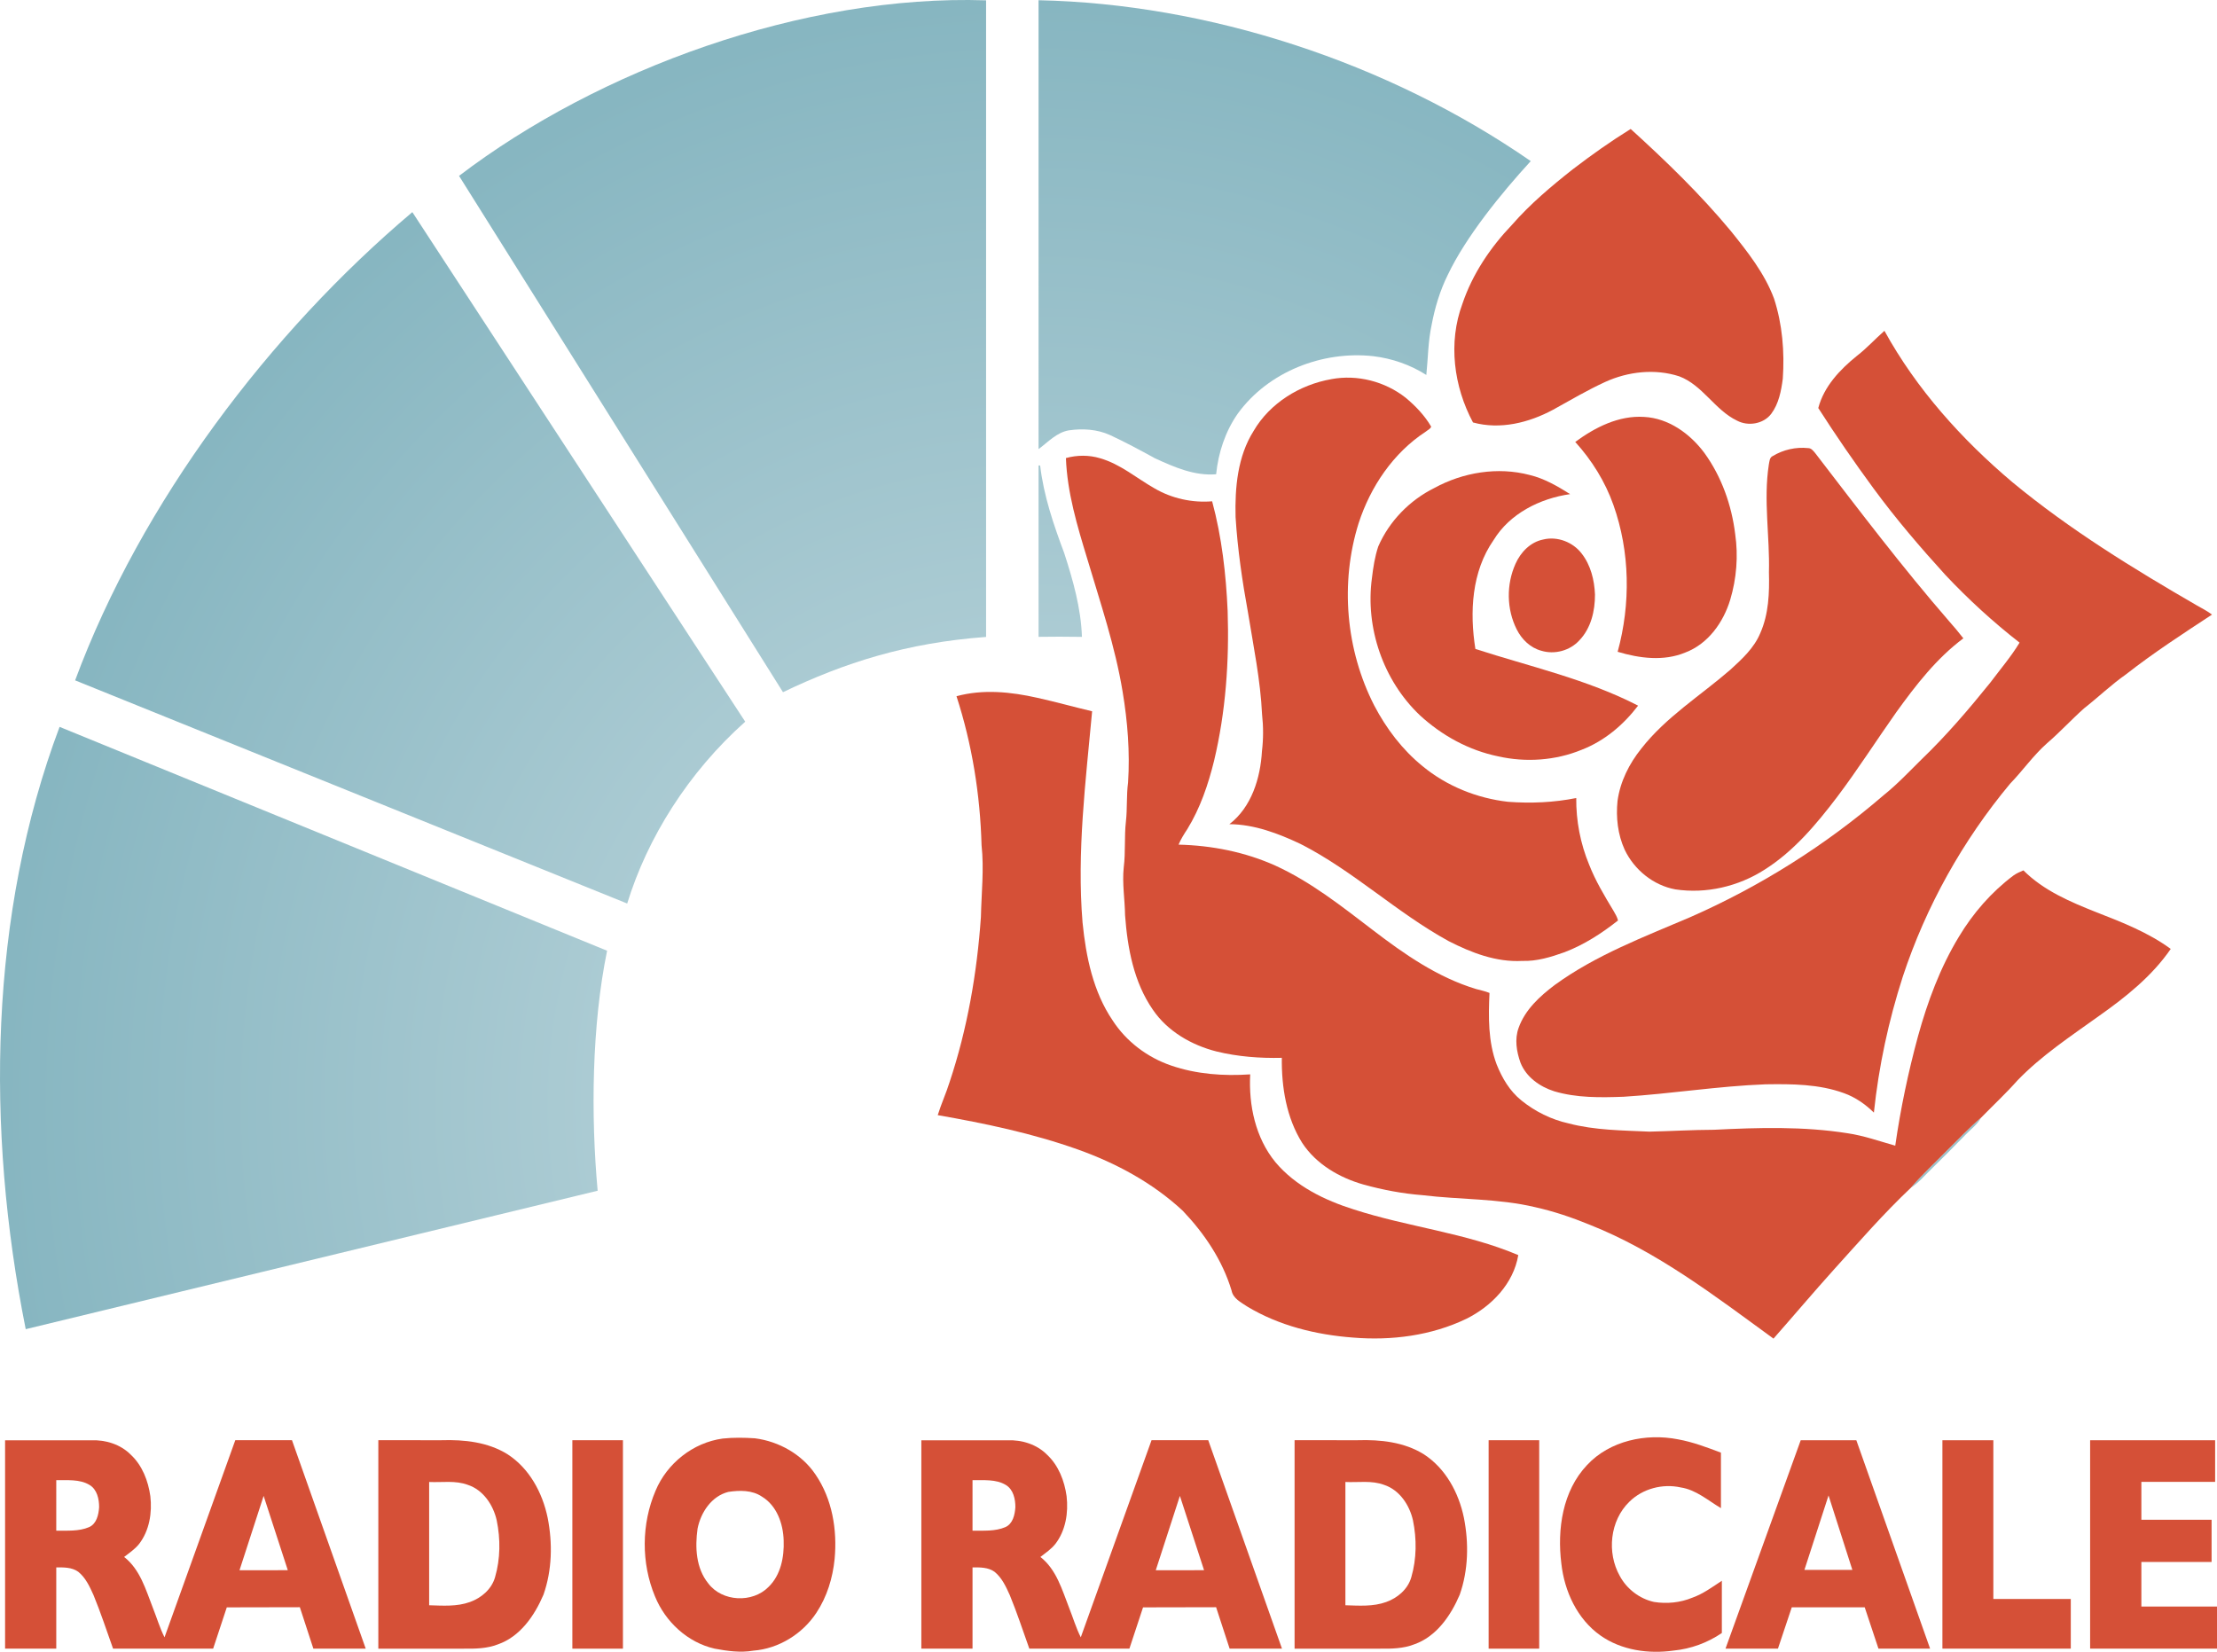<svg width="1202.2pt" height="895.78pt" version="1.1" viewBox="0 0 1202.2 895.78" xmlns="http://www.w3.org/2000/svg" xmlns:xlink="http://www.w3.org/1999/xlink">
 <defs>
  <radialGradient id="radialGradient968" cx="655.44" cy="881.55" r="415.03" gradientTransform="matrix(0 -1.437 1.344 0 -525.95 1793.2)" gradientUnits="userSpaceOnUse">
   <stop stop-color="#abcbd3" offset="0"/>
   <stop stop-color="#abcbd3" offset=".432"/>
   <stop stop-color="#87b6c1" offset="1"/>
  </radialGradient>
 </defs>
 <g transform="translate(-98.544 -252.63)">
  <g fill="url(#radialGradient968)">
   <path d="m633.26 252.81v345.23c-43.147 3.176-76.758 13.961-110.13 29.96l-175.66-279.99c75.683-57.725 186.86-98.47 285.79-95.2z"/>
   <path d="m322.14 367.67 180.51 276.33c-30.87 27.513-53.028 62.909-64 98.608l-299.37-121.02c35.881-96.785 105.67-188.73 182.86-253.92z"/>
   <path d="m661.72 252.75c91.779 1.941 189.18 33.461 266.89 87.25-16.046 17.496-35.147 41.023-44.97 61.66-4.23 8.54-7 17.73-8.76 27.08-1.95 8.95-1.95 18.15-2.89 27.23-8.66-5.51-18.56-8.96-28.75-10.18-27.56-3.05-56.92 8.39-73.42 31.04-6.81 9.68-10.63 21.27-11.81 32.99-11.75 0.99-22.82-3.9-33.23-8.68-8.02-4.42-16.09-8.76-24.39-12.61-6.93-3.12-14.79-3.61-22.23-2.52-6.63 1.11-11.27 6.37-16.44 10.16z"/>
   <path d="m661.72 505.05h0.85c1.91 16.32 7.26 32.03 13 47.35 4.81 14.79 9.14 29.95 9.67 45.61-8.47-0.151-15.756-0.131-23.52-0.02z"/>
   <path d="m130.85 646.81 296.9 121.4c-8.317 40.474-8.855 89.366-5.12 130.15l-310.14 75.077c-21.759-108.91-19.795-225.12 18.364-326.63z"/>
  </g>
  <path d="m1154.4 876.43c6.1-5.95 11.89-12.23 18.42-17.72-2.06 3.85-5.71 6.38-8.64 9.5-6.08 6.26-12.24 12.43-18.47 18.53-3.58 3.47-6.81 7.38-11.06 10.07 6.14-7.21 13.14-13.61 19.75-20.38z" fill="#9ac2cb"/>
 </g>
 <path d="m852.88 91.794c10.11-7.76 20.54-15.13 31.38-21.85 19.14 17.37 37.78 35.42 54.31 55.33 9.08 11.3 18.32 22.95 23.44 36.68 4.52 13.96 5.74 28.84 4.74 43.43-0.87 6.62-2.18 13.55-6.26 19.02-4.23 5.56-12.56 6.92-18.62 3.68-12.02-5.78-18.57-19.21-31.26-23.99-13.14-4.29-27.8-2.63-40.26 3.08-9.66 4.44-18.83 9.86-28.12 15-13.16 7.09-28.72 10.97-43.47 6.93-10.46-19.49-13.56-43.32-5.76-64.3 5.44-16.19 15.2-30.66 26.96-42.95 9.79-11.22 21.25-20.85 32.92-30.06z" fill="#d55037"/>
 <path d="m1007 192.93c5.32-4.11 9.82-9.11 14.86-13.53 17.4 31.63 41.93 58.92 69.42 82.12 31 25.65 65.38 46.77 100.13 66.88 2.73 1.55 5.56 2.98 8.08 4.9-15.82 10.38-31.72 20.72-46.64 32.4-8 5.62-15.05 12.41-22.73 18.43-6.87 6.12-13.09 12.93-20.07 18.92-7.46 6.59-13.13 14.82-20.03 21.93-25.7 30.84-45.62 66.5-58.2 104.63-7.73 23.96-13.05 48.71-15.68 73.75-4.64-4.54-10.06-8.33-16.19-10.53-13.58-4.97-28.24-5.02-42.51-4.81-25.77 0.97-51.29 5.15-77.02 6.75-12.6 0.45-25.47 0.67-37.67-2.98-7.75-2.48-15.14-7.66-18.22-15.44-2.17-6.03-3.29-12.83-1.02-18.99 3.5-9.82 11.49-17.11 19.6-23.23 22.27-16.19 48.22-25.98 73.35-36.71 37.99-16.68 73.5-39.05 104.92-66.14 7.37-5.9 13.86-12.79 20.56-19.42 13.46-12.93 25.61-27.14 37.32-41.67 5.36-7.17 11.23-14.01 15.88-21.68-14.32-11.16-27.73-23.45-40.17-36.65-13.71-15.07-26.97-30.57-39.03-47-10.44-14.21-20.45-28.73-29.95-43.58 3.11-11.79 11.78-20.89 21.01-28.35z" fill="#d55037"/>
 <path d="m721.97 205.6c14.03-2.61 29.01 1.24 40.21 10.04 5.39 4.48 10.37 9.66 13.9 15.75-0.49 1.28-1.95 1.84-2.93 2.68-17.62 11.5-29.99 29.85-36.42 49.68-10.15 32.38-6.96 68.73 8.51 98.92 6.52 12.44 15.19 23.91 26.14 32.79 13.1 10.84 29.5 17.43 46.35 19.35 12.37 0.93 24.83 0.4 37.01-2.04-0.12 12.35 2.26 24.71 6.99 36.13 3.44 8.81 8.34 16.95 13.21 25.02 0.96 1.67 1.99 3.34 2.45 5.24-8.83 7-18.43 13.18-29 17.22-7.36 2.63-15.02 4.99-22.92 4.72-14.1 0.78-27.65-4.44-39.98-10.77-28.15-15.42-51.63-38.1-80.29-52.67-12.07-5.7-25.03-10.63-38.53-10.72 12-9.27 16.8-24.94 17.64-39.54 0.8-6.65 0.8-13.36 0.06-20.01-0.87-18.59-4.66-36.86-7.62-55.18-3.12-17.15-5.66-34.43-6.74-51.84-0.4-15.94 1.07-32.85 9.78-46.67 8.83-15.14 25.11-25.12 42.18-28.1z" fill="#d55037"/>
 <path d="m854.2 239.66c10.75-7.91 23.59-14.45 37.32-13.57 13.32 0.69 24.92 9.09 32.68 19.5 9.34 12.87 14.8 28.31 16.73 44.03 1.73 11.86 0.74 24.13-2.69 35.61-3.71 12.28-12 23.95-24.34 28.62-11.72 4.89-24.88 3.16-36.7-0.38 7.1-25.98 6.74-54.22-2.32-79.68-4.48-12.65-11.69-24.2-20.68-34.13z" fill="#d55037"/>
 <path d="m961.34 247.29c5.68-3.43 12.51-4.98 19.12-4.28 1.72-0.02 2.78 1.44 3.79 2.62 23.7 30.84 47.19 61.89 72.7 91.27 2.66 3.01 5.26 6.08 7.71 9.27-14.57 10.87-25.79 25.4-36.34 40.03-10.78 15.26-20.83 31.03-32.08 45.96-11.27 14.82-23.54 29.48-39.45 39.51-14.19 9.07-31.61 13.16-48.31 10.64-11.96-2.18-22.31-10.65-27.49-21.54-3.73-8.22-4.78-17.5-3.86-26.43 1.43-10.49 6.34-20.24 12.93-28.43 13.36-17.08 32.03-28.65 48.24-42.71 6.3-5.75 12.86-11.75 16.21-19.79 4.61-10.37 5.02-21.88 4.72-33.04 0.53-19.48-3.05-39.02-0.06-58.42 0.36-1.66 0.34-3.87 2.17-4.66z" fill="#d55037"/>
 <path d="m578.01 248.41c6.04-1.67 12.52-1.72 18.53 0.1 10.97 3.14 19.74 10.78 29.5 16.32 9.38 5.5 20.43 7.91 31.26 7.03 5.24 19.4 7.53 39.49 8.41 59.53 0.89 27.2-1.03 54.61-7.35 81.14-3.18 12.93-7.53 25.74-14.54 37.14-1.77 2.68-3.49 5.4-4.73 8.38 18.02 0.43 36.02 3.97 52.51 11.38 19.32 8.83 36.06 22.14 52.84 34.95 17.09 13.09 35.17 25.69 55.99 31.97 2.42 0.68 4.93 1.15 7.27 2.13-0.6 12.97-0.79 26.4 3.88 38.76 2.95 7.39 7.15 14.54 13.45 19.56 7.43 5.99 16.21 10.36 25.55 12.42 14.32 3.76 29.2 3.79 43.88 4.47 11.66-0.26 23.31-0.98 34.99-1.01 24.11-1.21 48.48-1.9 72.4 1.88 8.86 1.3 17.29 4.32 25.87 6.74 2.88-20.05 7.06-39.93 12.38-59.48 5.17-18.7 12-37.1 22.09-53.75 7.69-12.82 17.67-24.32 29.65-33.29 1.64-1.18 3.52-1.97 5.38-2.77 10.96 10.98 25.52 17.14 39.72 22.76 13.92 5.43 28.02 10.94 40.17 19.83-10.17 14.82-24.46 26.16-39.01 36.43-15.21 10.93-31.04 21.33-44.1 34.88-6.24 7.03-13.13 13.45-19.69 20.17-6.53 5.49-12.32 11.77-18.42 17.72-6.61 6.77-13.61 13.17-19.75 20.38-14.71 13.92-28.04 29.22-41.62 44.24-11.12 12.35-21.84 25.05-32.83 37.52-31.66-23.07-63.23-47.4-99.99-61.89-9.5-3.89-19.26-7.17-29.29-9.41-20.01-4.75-40.7-4.01-61-6.49-10.81-0.84-21.53-2.86-31.97-5.75-13.1-3.71-25.72-11.03-33.31-22.6-8.57-13.66-11.24-30.24-11.05-46.13-11.88 0.28-23.87-0.63-35.44-3.46-13.52-3.44-26.49-10.89-34.46-22.59-10.39-14.96-13.78-33.45-15.1-51.28-0.12-8.67-1.63-17.29-0.72-25.97 1.05-8.24 0.24-16.59 1.18-24.84 0.81-7.03 0.22-14.14 1.17-21.16 1.06-16.48-0.25-33.03-2.96-49.28-4.04-24.6-12.1-48.26-19.18-72.09-5.42-17.78-10.87-35.89-11.56-54.59z" fill="#d55037"/>
 <path d="m777.8 264.63c15.57-8.51 34.38-11.6 51.66-7.05 7.95 1.9 15.09 6.06 21.95 10.38-16.33 2.35-32.69 10.51-41.49 24.93-11.91 17.06-13.05 39.09-9.87 59.03 29.61 9.59 60.4 16.39 88.23 30.75-7.92 10.4-18.29 19.18-30.57 23.92-14.26 5.87-30.32 6.96-45.33 3.57-15.89-3.25-30.55-11.32-42.43-22.27-19.83-18.8-29.71-47.45-25.99-74.49 0.68-5.76 1.58-11.56 3.42-17.07 5.97-13.72 17.03-25.06 30.42-31.7z" fill="#d55037"/>
 <path d="m836.77 292.59c7.64-1.92 16.16 1.36 20.9 7.58 4.91 6.27 6.91 14.38 7.23 22.21 0.05 8.88-2.17 18.37-8.51 24.92-5.07 5.55-13.4 7.8-20.57 5.6-5.94-1.56-10.64-6.16-13.34-11.54-5.55-10.99-5.71-24.41-0.67-35.62 2.79-6.26 8.03-11.75 14.96-13.15z" fill="#d55037"/>
 <path d="m518.67 377.56c14.41-3.93 29.51-2.37 43.88 0.87 9.94 2.2 19.76 4.96 29.67 7.3-3.49 38.05-8.35 76.31-5.19 114.57 1.84 18.48 5.73 37.5 16.33 53.11 7.4 11.43 18.86 20.07 31.73 24.44 13.71 4.72 28.45 5.76 42.85 4.78-0.88 16.74 2.84 34.41 13.67 47.61 10.9 12.99 26.66 20.66 42.58 25.66 29.35 9.52 60.57 12.64 89.12 24.74-2.62 15.49-14.44 27.71-28.11 34.52-19.02 9.17-40.68 11.94-61.57 10.2-19.99-1.51-40.1-6.44-57.38-16.87-3.33-2.26-7.59-4.29-8.42-8.65-4.94-16.4-14.74-30.94-26.47-43.25-16.27-15.14-36.14-25.83-56.98-33.26-24.59-8.74-50.22-14.1-75.88-18.59 1.87-6.09 4.57-11.9 6.45-17.98 9.62-28.88 14.85-59.11 16.96-89.44 0.27-12.98 1.77-25.99 0.35-38.97-0.75-27.38-5.13-54.71-13.59-80.79z" fill="#d55037"/>
 <path d="m391.89 780.13c5.79-0.63 11.66-0.52 17.47-0.14 12.99 1.66 25.48 8.66 32.85 19.63 9.09 13.26 11.85 29.99 10.38 45.78-1.02 10.31-4.13 20.52-9.88 29.2-7.54 11.48-20.43 19.48-34.2 20.55-6.97 1.21-14.07 0.21-20.95-1.08-14.65-3.29-26.82-14.6-32.4-28.39-7.52-18.09-7.38-39.3 0.34-57.29 6.22-14.86 20.37-26.08 36.39-28.26m3.02 28.94c-9.11 2.32-14.91 11.13-16.65 19.94-1.42 10.13-0.89 21.42 5.84 29.71 7.54 9.96 23.91 10.72 32.61 1.91 6.7-6.45 8.58-16.3 8.24-25.24-0.26-9.05-3.68-18.86-11.77-23.76-5.34-3.62-12.15-3.49-18.27-2.56z" fill="#d55037"/>
 <path d="m860.6 794.5c12.35-13.28 32.03-17.34 49.37-13.94 8 1.45 15.655 4.34 23.235 7.22v30.08c-7.03-4.15-13.475-9.96-21.815-11.23-9.84-2.19-20.69 0.67-27.88 7.8-10.52 10.2-12.26 27.59-5.17 40.19 3.77 7.05 10.71 12.38 18.53 14.11 6.97 1.12 14.26 0.41 20.81-2.3 5.84-2.06 10.885-5.82 16.015-9.19v28.34c-7.76 5.29-16.825 8.61-26.175 9.52-13.54 1.93-28.28-0.15-39.64-8.16-12.64-8.92-19.56-24-21.23-39.08-2.3-18.53 0.64-39.31 13.95-53.36z" fill="#d55037"/>
 <path d="m49.456 781.07c7.81-0.31 15.91 2.19 21.47 7.82 6.24 5.82 9.43 14.17 10.6 22.48 1.03 8.97-0.48 18.65-6.12 25.94-2.25 2.81-5.27 4.84-8.09 7.03 8.71 6.81 11.74 17.78 15.59 27.63 2.12 5.3 3.72 10.83 6.31 15.94l38.37-106.88h30.75l39.98 113.02h-28.39l-7.33-22.455-39.62 0.08-7.39 22.375h-54.28c-3.45-9.66-6.67-19.485-10.57-28.975-2.08-4.61-4.28-9.46-8.31-12.71-3.41-2.46-7.895-2.4-11.915-2.36v44.045h-27.755v-112.98zm-18.945 49.04c5.93-0.11 12.215 0.45 17.805-1.95 4.09-1.81 5.15-6.74 5.43-10.76 0.03-4.44-1.08-9.64-5.17-12.1-5.4-3.28-12.035-2.48-18.065-2.63zm99.365 21.44 26.19-0.03-13.105-40.3z" fill="#d55037"/>
 <path d="m239.46 781.03c12.23-0.39 25.14 0.99 35.74 7.6 11.87 7.66 18.98 20.89 21.78 34.47 2.71 13.75 2.41 28.4-2.27 41.7-4.82 11.31-12.61 22.72-24.71 26.94-5.9 2.31-12.3 2.4-18.54 2.33h-46.305v-113.04zm-6.745 22.65v66.85c7.38 0.22 15.075 0.81 22.155-1.77 6.2-2.23 11.75-6.96 13.59-13.47 2.9-9.96 2.97-20.68 0.89-30.81-1.86-8.28-7.28-16.49-15.64-19.23-6.72-2.54-14.005-1.23-20.995-1.57z" fill="#d55037"/>
 <path d="m310.37 781.03h27.425v113.04h-27.425z" fill="#d55037"/>
 <path d="m976.47 781.03h30.15l40 113.02h-28l-7.45-22.395h-39.56l-7.49 22.395h-28.44m42.8-42.715h25.98l-12.915-40.35z" fill="#d55037"/>
 <path d="m1053.3 781.03h27.62v86.085h41.99v26.93h-69.61z" fill="#d55037"/>
 <path d="m1133.4 781.03h67.79v22.585h-40.005v20.555h38.08v22.875h-38.08v24.17h41.075v22.83h-68.86z" fill="#d55037"/>
 <path d="m546.31 781.07c7.81-0.31 15.91 2.19 21.47 7.82 6.24 5.82 9.43 14.17 10.6 22.48 1.03 8.97-0.48 18.65-6.12 25.94-2.25 2.81-5.27 4.84-8.09 7.03 8.71 6.81 11.74 17.78 15.59 27.63 2.12 5.3 3.72 10.83 6.31 15.94l38.37-106.88h30.75l39.98 113.02h-28.39l-7.33-22.455-39.62 0.08-7.39 22.375-54.28-2e-4c-3.45-9.66-6.67-19.485-10.57-28.975-2.08-4.61-4.28-9.46-8.31-12.71-3.41-2.46-7.895-2.4-11.915-2.36v44.045h-27.755v-112.98zm-18.945 49.04c5.93-0.11 12.215 0.45 17.805-1.95 4.09-1.81 5.15-6.74 5.43-10.76 0.03-4.44-1.08-9.64-5.17-12.1-5.4-3.28-12.035-2.48-18.065-2.63zm99.365 21.44 26.19-0.03-13.105-40.3z" fill="#d55037"/>
 <path d="m736.31 781.03c12.23-0.39 25.14 0.99 35.74 7.6 11.87 7.66 18.98 20.89 21.78 34.47 2.71 13.75 2.41 28.4-2.27 41.7-4.82 11.31-12.61 22.72-24.71 26.94-5.9 2.31-12.3 2.4-18.54 2.33h-46.305v-113.04zm-6.745 22.65v66.85c7.38 0.22 15.075 0.81 22.155-1.77 6.2-2.23 11.75-6.96 13.59-13.47 2.9-9.96 2.97-20.68 0.89-30.81-1.86-8.28-7.28-16.49-15.64-19.23-6.72-2.54-14.005-1.23-20.995-1.57z" fill="#d55037"/>
 <path d="m807.23 781.03h27.425v113.04h-27.425z" fill="#d55037"/>
</svg>
